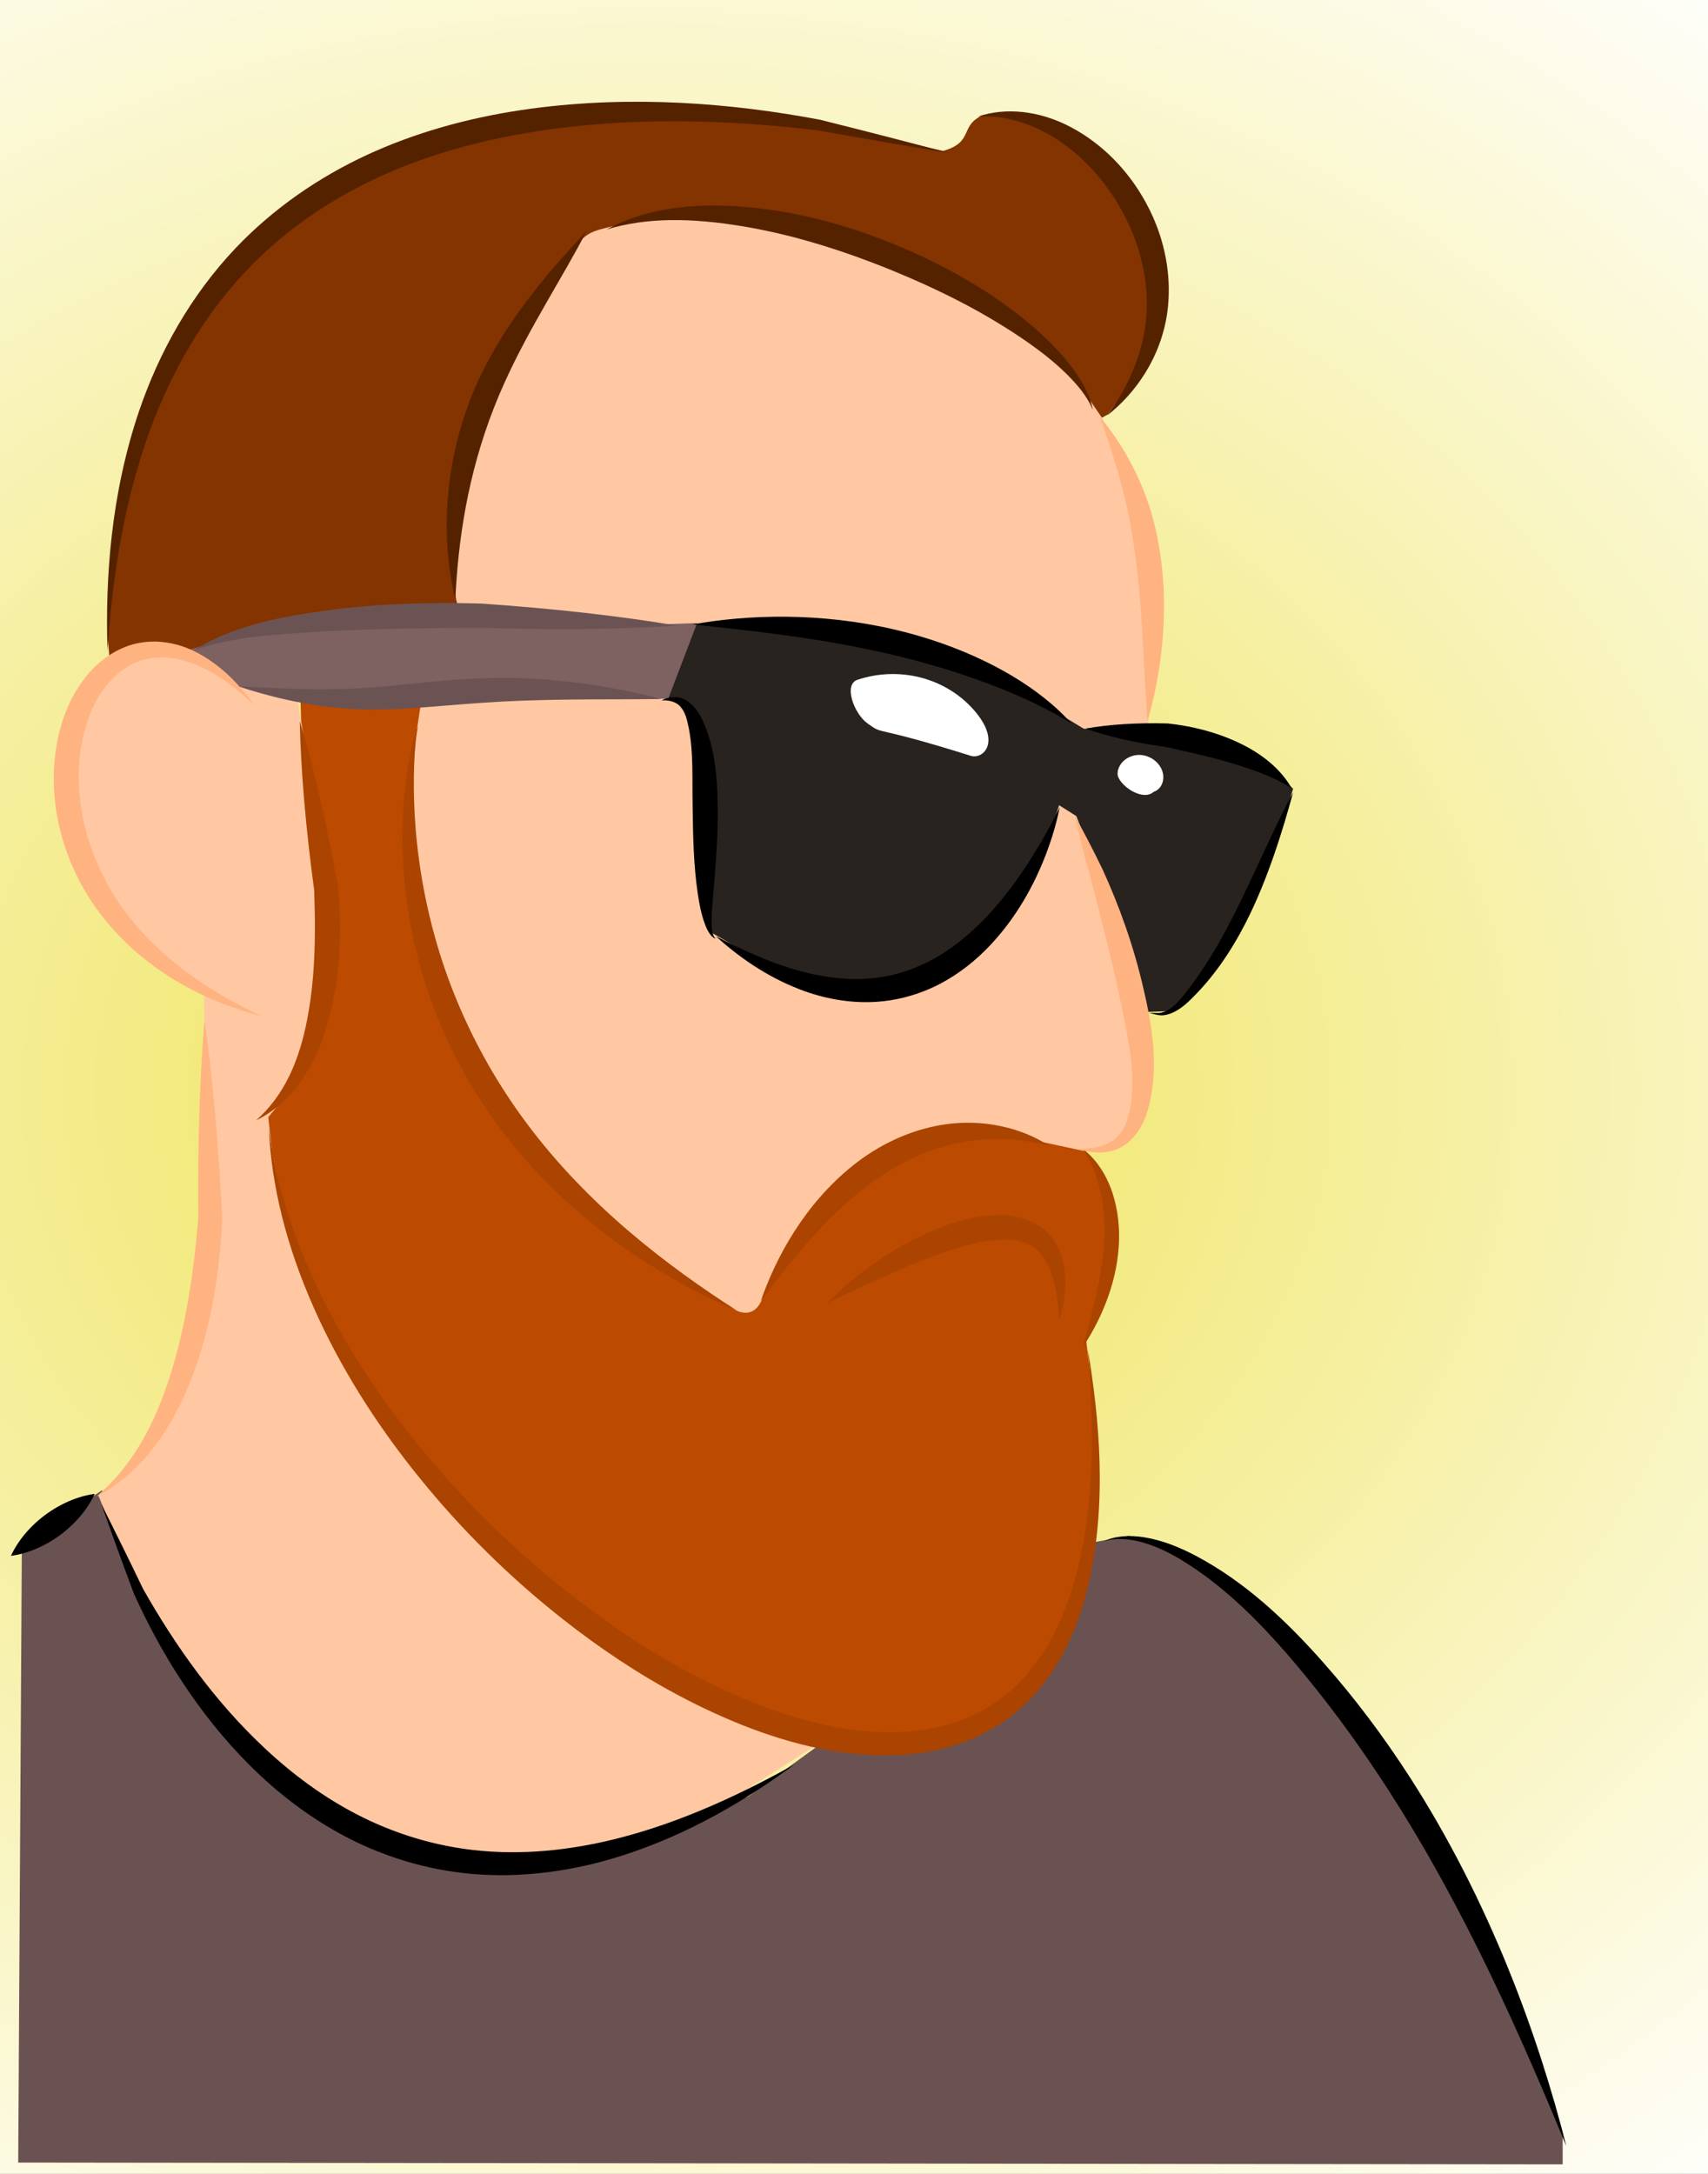 <?xml version="1.0" encoding="UTF-8" standalone="no"?>
<svg
   xmlns:dc="http://purl.org/dc/elements/1.1/"
   xmlns:cc="http://creativecommons.org/ns#"
   xmlns:rdf="http://www.w3.org/1999/02/22-rdf-syntax-ns#"
   xmlns:svg="http://www.w3.org/2000/svg"
   xmlns="http://www.w3.org/2000/svg"
   xmlns:xlink="http://www.w3.org/1999/xlink"
   width="166.952mm"
   height="212.404mm"
   viewBox="0 0 166.952 212.404"
   version="1.1"
   id="svg8">
  <rect x="0" y="0" width="166.952" height="212.404" fill="#808080" stroke="none"/>
  <defs
     id="defs2">
    <linearGradient
       id="linearGradient1628">
      <stop
         style="stop-color:#eee251;stop-opacity:1"
         offset="0"
         id="stop1624" />
      <stop
         style="stop-color:#ffffff;stop-opacity:1"
         offset="1"
         id="stop1626" />
    </linearGradient>
    <radialGradient
       xlink:href="#linearGradient1628"
       id="radialGradient1630"
       cx="97.207"
       cy="137.383"
       fx="97.207"
       fy="137.383"
       r="110.122"
       gradientTransform="matrix(1.524,-0.009,0.008,1.292,-260.629,-46.157)"
       gradientUnits="userSpaceOnUse" />
  </defs>
  <g
     id="layer1"
     transform="translate(174.793,-23.919)">
    <rect
       style="opacity:1;fill:url(#radialGradient1630);fill-opacity:1;stroke:#000000;stroke-width:0.247;stroke-miterlimit:4;stroke-dasharray:none;stroke-opacity:1"
       id="rect1622"
       width="207.303"
       height="250.046"
       x="-189.378"
       y="-1.015" />
    <g
       id="g1620"
       transform="matrix(0.942,0,0,0.942,-220.012,6.193)">
      <path
         id="path1577"
         d="m 59.401,87.594 -0.267,-3.408 1.737,-13.898 3.274,-10.624 9.488,-14.967 17.974,-11.025 24.856,-3.207 15.769,0.935 13.631,3.074 c 3.307,-0.945 1.611,-2.655 4.21,-3.742 l 6.147,0.735 7.684,5.546 3.942,9.488 -1.069,9.956 -3.809,5.345 -1.336,0.735 -4.343,-6.949 -17.105,-11.159 -18.976,-3.541 -8.219,1.002 -7.083,4.61 -6.615,12.027 -4.143,11.559 0.468,12.762 -18.108,1.002 -7.283,1.537 -3.007,1.336 z"
         style="fill:#833400;fill-opacity:0.996;stroke:none;stroke-width:0.265px;stroke-linecap:butt;stroke-linejoin:miter;stroke-opacity:1" />
      <path
         id="path1575"
         d="M 108.007,44.079 97.329,60.387 95.061,77.396 c 0,0 -0.039,3.294 0.562,4.497 l -4.814,11.662 -0.472,15.592 3.78,13.418 7.654,14.269 13.513,12.19 9.544,6.426 2.268,-0.472 1.134,-3.78 5.575,-7.938 10.111,-6.426 7.56,-0.661 4.441,1.323 4.063,0.945 2.835,-0.756 2.457,-1.606 1.039,-8.693 -2.079,-10.583 3.307,-26.269 -1.417,-18.426 -3.685,-9.827 -3.496,-5.103 -14.269,-10.3 -15.592,-5.197 -10.583,-0.756 -5.402,0.834 c -2.071,0.935 -3.817,0.586 -5.086,2.323 z"
         style="opacity:1;fill:#ffc8a3;fill-opacity:0.996;stroke:none;stroke-width:0.265px;stroke-linecap:butt;stroke-linejoin:miter;stroke-opacity:1" />
      <path
         id="path1581"
         d="m 116.795,91.286 3.213,-7.749 12.568,0.378 16.158,3.591 9.071,5.292 2.646,1.606 9.449,0.85 10.111,3.213 2.173,2.173 -2.079,6.709 -5.953,11.717 -4.63,4.63 -2.551,0.095 -3.024,-9.26 -4.252,-11.056 -1.795,-1.134 -1.512,4.819 -9.26,11.623 -11.434,3.118 -8.599,-3.307 -5.575,-3.213 -0.283,-17.481 -1.606,-5.764 -1.606,-0.85 z"
         style="opacity:1;fill:#28231f;fill-opacity:1;stroke:none;stroke-width:0.265px;stroke-linecap:butt;stroke-linejoin:miter;stroke-opacity:1" />
      <path
         id="path1579"
         d="m 67.018,86.392 10.49,-3.074 c 0,0 12.896,-0.668 13.898,-0.668 1.002,0 24.923,0.935 24.923,0.935 l 4.009,-0.134 -3.007,7.884 -9.02,-0.735 -24.522,1.069 -11.159,-1.67 z"
         style="fill:#7e6161;fill-opacity:1;stroke:none;stroke-width:0.265px;stroke-linecap:butt;stroke-linejoin:miter;stroke-opacity:1" />
      <path
         id="path1573"
         d="m 79.179,91.269 0.134,4.477 1.871,13.631 v 13.764 l -2.272,7.684 -3.207,3.608 1.069,7.617 4.209,11.827 9.221,15.568 16.504,16.638 10.223,6.348 15.739,6.295 12.473,0.945 8.693,-4.158 5.103,-7.371 1.89,-7.56 1.134,-8.504 -0.666,-9.248 -0.601,-5.145 2.405,-8.619 -0.668,-8.018 -1.804,-2.806 -5.279,-1.136 -6.08,-1.069 -10.691,3.475 -6.815,6.815 -4.544,6.882 c -0.635,1.971 -1.837,1.971 -2.773,1.57 -2.606,-1.136 -12.929,-8.987 -12.929,-8.987 l -14.499,-16.17 -5.078,-14.967 c 0,0 -1.47,-12.562 -1.737,-12.161 -0.267,0.401 1.537,-11.092 1.537,-11.092 z"
         style="fill:#bc4a00;fill-opacity:0.996;stroke:none;stroke-width:0.265px;stroke-linecap:butt;stroke-linejoin:miter;stroke-opacity:1" />
      <path
         id="path1571"
         d="m 50.271,179.071 8.315,-5.67 7.749,17.387 13.04,14.552 17.198,6.993 16.631,-1.89 12.473,-5.292 8.315,-6.048 11.15,0.756 8.126,-4.347 5.67,-6.615 2.079,-10.016 4.158,-0.756 7.371,2.457 7.56,6.804 8.504,9.449 11.528,17.954 7.371,17.954 2.646,7.56 v 3.024 L 49.893,243.138 Z"
         style="fill:#6b5252;fill-opacity:0.996;stroke:none;stroke-width:0.265px;stroke-linecap:butt;stroke-linejoin:miter;stroke-opacity:1" />
      <path
         id="path1569"
         d="m 132.67,199.86 -12.473,7.938 -13.418,4.158 -16.82,-1.134 -10.961,-5.67 -9.449,-9.449 -7.808,-13.227 -3.541,-8.553 4.343,-4.009 4.878,-12.562 2.74,-16.036 -0.869,-12.161 -0.134,-7.684 -8.219,-5.813 -5.546,-11.493 0.267,-11.092 4.343,-5.679 5.88,-1.403 5.679,3.007 1.27,1.069 6.014,1.203 1.27,7.35 2.272,16.303 -1.403,11.292 -3.475,6.481 -1.67,2.005 0.401,3.541 1.737,8.352 6.682,14.633 6.615,8.553 8.219,9.02 c 0,0 11.827,8.82 12.161,9.154 0.334,0.334 14.299,8.753 14.299,8.753 z"
         style="fill:#ffc8a3;fill-opacity:0.996;stroke:none;stroke-width:0.265px;stroke-linecap:butt;stroke-linejoin:miter;stroke-opacity:1" />
      <path
         id="path1051"
         d="m 83.272,115.261 c 0.005,-1.47 -0.059,-2.929 -0.174,-4.367 -1.146,-6.424 -2.531,-12.43 -3.989,-17.286 0.105,5.07 0.623,11.152 1.496,17.553 0.048,1.39 0.079,2.786 0.073,4.177 -0.013,3.208 -0.22,6.27 -0.805,9.254 0,0 0,0 0,0 -0.409,2.095 -0.977,4.03 -1.833,5.799 -0.893,1.847 -2.067,3.417 -3.471,4.646 1.683,-0.809 3.292,-2.159 4.59,-3.976 1.236,-1.73 2.154,-3.756 2.798,-5.957 0,0 0,0 0,0 0.916,-3.144 1.302,-6.463 1.315,-9.842 z"
         style="fill:#aa4400;fill-opacity:1;stroke:none;stroke-width:0.265px;stroke-linecap:butt;stroke-linejoin:miter;stroke-opacity:1" />
      <path
         id="path1061"
         d="m 98.708,129.322 c -2.461,-4.297 -4.342,-8.83 -5.615,-13.454 0,0 0,0 0,0 v 0 c -1.454,-5.281 -2.107,-10.447 -2.147,-15.316 v 0 -10e-6 0 c -0.013,-1.614 0.036,-3.153 0.182,-4.661 v 0 c 0.042,-0.436 0.09,-0.861 0.162,-1.283 v 0 c 0,0 0,-10e-7 0,-10e-7 0.019,-0.115 0.04,-0.229 0.068,-0.341 0,0 0,-1e-6 0,-1e-6 0.008,-0.03 0.016,-0.061 0.027,-0.09 0.005,-0.013 0.008,-0.03 0.02,-0.034 -0.014,0.004 -0.019,0.02 -0.026,0.032 -0.016,0.028 -0.029,0.057 -0.041,0.086 0,0 0,10e-7 0,10e-7 -0.046,0.107 -0.084,0.217 -0.122,0.328 0,10e-7 0,10e-7 -10e-7,2e-6 v 0 c -0.137,0.408 -0.251,0.827 -0.358,1.255 v 0 c -0.37,1.481 -0.63,3.032 -0.813,4.661 v 0 h -10e-7 c -0.553,4.928 -0.336,10.328 0.894,15.897 v 0 c 0,0 0,0 0,0 1.081,4.891 2.932,9.704 5.513,14.213 1.215,2.121 2.575,4.147 4.064,6.059 7.008,8.979 16.155,14.741 24.033,18.138 -7.221,-4.604 -15.6,-10.962 -22.032,-19.66 -1.378,-1.86 -2.651,-3.807 -3.809,-5.829 z"
         style="fill:#aa4400;fill-opacity:1;stroke:none;stroke-width:0.265px;stroke-linecap:butt;stroke-linejoin:miter;stroke-opacity:1" />
      <path
         id="path1071"
         d="m 119.779,192.464 c -4.155,-2.199 -8.095,-4.811 -11.82,-7.667 -5.526,-4.241 -10.501,-8.991 -14.876,-14.078 -4.612,-5.366 -8.446,-10.967 -11.398,-16.796 -3.08,-6.085 -5.051,-12.124 -5.784,-18.086 0.255,6.001 1.844,12.277 4.658,18.62 2.696,6.082 6.379,11.975 10.925,17.594 4.312,5.333 9.309,10.309 14.931,14.731 3.785,2.98 7.835,5.697 12.147,7.978 1.489,0.788 3.006,1.522 4.552,2.197 5.147,2.256 10.645,3.846 16.284,3.945 2.464,0.041 4.936,-0.238 7.301,-0.934 2.29,-0.676 4.437,-1.758 6.295,-3.202 2.007,-1.566 3.632,-3.515 4.87,-5.622 1.51,-2.572 2.484,-5.355 3.112,-8.106 1.929,-8.465 1.088,-17.091 -0.085,-24.217 0.599,7.184 0.888,15.815 -1.36,23.851 -0.729,2.61 -1.755,5.2 -3.238,7.509 -1.21,1.886 -2.737,3.6 -4.555,4.925 -1.676,1.228 -3.611,2.132 -5.657,2.685 -2.121,0.575 -4.365,0.774 -6.626,0.702 -5.202,-0.161 -10.353,-1.739 -15.302,-3.907 -1.483,-0.653 -2.941,-1.362 -4.376,-2.122 z"
         style="fill:#aa4400;fill-opacity:1;stroke:none;stroke-width:0.265px;stroke-linecap:butt;stroke-linejoin:miter;stroke-opacity:1" />
      <path
         id="path1081"
         d="m 139.685,140.63 c 2.331,-1.51 4.816,-2.622 7.393,-3.183 0,0 1e-5,0 1e-5,0 v 0 c 2.354,-0.519 4.703,-0.591 6.897,-0.33 v 0 0 c 0.731,0.087 1.435,0.208 2.119,0.371 v 0 c 0.198,0.047 0.393,0.097 0.585,0.153 v 0 c 0,0 0,0 0,0 0.052,0.015 0.103,0.03 0.154,0.047 0,0 0,0 0,0 0.013,0.004 0.027,0.009 0.04,0.013 0.005,0.002 0.01,0.003 0.015,0.005 -0.004,-0.003 -0.008,-0.006 -0.012,-0.009 -0.011,-0.008 -0.023,-0.017 -0.034,-0.025 0,0 0,0 0,0 -0.044,-0.031 -0.088,-0.062 -0.133,-0.092 0,0 0,0 0,0 v 0 c -0.168,-0.113 -0.342,-0.22 -0.521,-0.324 v 0 c -0.618,-0.359 -1.291,-0.675 -2.012,-0.947 v 0 -1e-5 c -2.172,-0.821 -4.724,-1.212 -7.423,-0.942 v 0 c 0,0 0,0 0,0 -2.967,0.304 -5.878,1.389 -8.485,3.078 -0.623,0.404 -1.224,0.839 -1.799,1.301 0,0 0,0 0,0 -5.028,4.046 -7.953,9.522 -9.515,14 2.844,-3.736 6.493,-8.521 11.093,-11.971 0,0 0,0 0,0 0.532,-0.399 1.078,-0.782 1.637,-1.144 z"
         style="fill:#aa4400;fill-opacity:1;stroke:none;stroke-width:0.265px;stroke-linecap:butt;stroke-linejoin:miter;stroke-opacity:1" />
      <path
         id="path1091"
         d="m 148.278,145.308 c -0.662,0.16 -1.306,0.356 -1.931,0.576 -3.333,1.162 -6.263,2.926 -8.717,4.776 v 0 0 0 c -0.994,0.748 -1.902,1.506 -2.724,2.285 v 0 c -0.259,0.246 -0.508,0.49 -0.742,0.744 v 0 c 0,0 0,0 0,0 -0.067,0.072 -0.132,0.145 -0.193,0.221 0,0 0,0 0,0 -0.017,0.022 -0.035,0.043 -0.05,0.067 -0.007,0.011 -0.017,0.022 -0.018,0.036 0.004,-0.011 0.016,-0.018 0.027,-0.025 0.022,-0.016 0.045,-0.03 0.068,-0.044 0,0 0,0 0,0 0.082,-0.05 0.167,-0.094 0.254,-0.14 0,0 0,0 0,0 v 0 c 0.304,-0.159 0.609,-0.306 0.929,-0.461 v 0 c 1.026,-0.495 2.04,-0.964 3.167,-1.478 v 0 0 0 c 2.731,-1.244 5.727,-2.588 8.803,-3.54 0.582,-0.179 1.164,-0.345 1.742,-0.487 0.832,-0.204 1.655,-0.357 2.471,-0.422 1.179,-0.076 2.302,-0.035 3.206,0.39 0.926,0.374 1.695,1.265 2.182,2.255 0.835,1.706 1.043,3.873 1.173,5.652 0.505,-1.727 0.915,-3.908 0.353,-6.188 -0.351,-1.397 -1.218,-2.791 -2.665,-3.68 -1.369,-0.783 -2.928,-1.04 -4.396,-0.961 -1.005,0.041 -1.987,0.195 -2.939,0.425 z"
         style="fill:#aa4400;fill-opacity:1;stroke:none;stroke-width:0.265px;stroke-linecap:butt;stroke-linejoin:miter;stroke-opacity:1" />
      <path
         id="path1101"
         d="m 164.091,148.129 c 0.125,-1.921 -0.079,-3.803 -0.648,-5.558 0,0 0,0 0,0 v 0 c -0.458,-1.394 -1.143,-2.602 -1.983,-3.554 v 0 c -0.255,-0.288 -0.521,-0.549 -0.795,-0.781 v 0 c -0.076,-0.064 -0.154,-0.127 -0.229,-0.188 0,0 0,0 0,0 -0.02,-0.016 -0.04,-0.032 -0.059,-0.05 0,0 0,0 0,0 -0.007,-0.007 -0.021,-0.015 -0.017,-0.022 -0.007,0.009 0.005,0.019 0.009,0.028 0,0 0,0 0,0 0.012,0.023 0.026,0.044 0.04,0.066 0,0 0,0 0,0 0.052,0.082 0.107,0.164 0.159,0.248 v 0 c 0.189,0.3 0.366,0.614 0.53,0.943 v 0 c 0.545,1.087 0.938,2.291 1.187,3.611 v 0 c 0,0 0,0 0,0 0.325,1.675 0.398,3.371 0.272,5.153 -0.261,3.691 -1.414,7.629 -2.196,10.53 1.714,-2.572 3.458,-6.289 3.728,-10.426 z"
         style="fill:#aa4400;fill-opacity:1;stroke:none;stroke-width:0.265px;stroke-linecap:butt;stroke-linejoin:miter;stroke-opacity:1" />
      <path
         id="path1111"
         d="m 70.542,151.121 c 0.266,-1.96 0.432,-3.92 0.523,-5.859 -0.368,-7.623 -1.006,-14.781 -1.844,-20.651 -0.494,5.911 -0.715,13.037 -0.64,20.604 -0.165,1.878 -0.363,3.763 -0.619,5.637 -0.497,3.649 -1.196,7.136 -2.253,10.496 0,0 0,0 0,0 -0.805,2.566 -1.775,4.921 -3.027,7.061 -1.322,2.259 -2.892,4.151 -4.683,5.65 2.08,-1.062 4.077,-2.712 5.793,-4.889 1.623,-2.057 2.937,-4.454 3.98,-7.088 0,0 1e-6,0 1e-6,0 1.368,-3.464 2.251,-7.153 2.77,-10.96 z"
         style="fill:#ffb380;fill-opacity:1;stroke:none;stroke-width:0.265px;stroke-linecap:butt;stroke-linejoin:miter;stroke-opacity:1" />
      <path
         id="path1121"
         d="m 87.494,208.179 c -0.796,-0.337 -1.58,-0.704 -2.349,-1.098 -3.516,-1.8 -6.72,-4.17 -9.584,-6.836 -5.344,-4.966 -9.477,-10.901 -12.71,-16.609 -1.491,-3.1 -2.937,-6.035 -4.321,-8.777 1.019,2.899 2.14,5.986 3.351,9.229 2.735,6.062 6.607,12.421 12.045,17.853 2.91,2.902 6.264,5.48 10.029,7.443 0.825,0.43 1.668,0.827 2.525,1.19 3.319,1.406 6.831,2.293 10.383,2.615 5.448,0.488 10.786,-0.331 15.616,-1.863 7.072,-2.244 13.145,-5.917 17.948,-9.475 -5.207,2.897 -11.544,5.961 -18.454,7.695 -4.726,1.186 -9.815,1.755 -14.858,1.175 -3.289,-0.373 -6.539,-1.236 -9.62,-2.541 z"
         style="fill:#000000;stroke:none;stroke-width:0.265px;stroke-linecap:butt;stroke-linejoin:miter;stroke-opacity:1" />
      <path
         id="path1131"
         d="m 166.857,122.262 c -0.059,-0.266 -0.119,-0.529 -0.18,-0.792 -1.014,-4.497 -2.557,-8.724 -4.253,-12.445 -0.968,-2.003 -1.931,-3.858 -2.866,-5.528 0.407,1.871 0.914,3.892 1.513,6.023 1.008,3.936 2.139,8.163 3.071,12.507 0.054,0.261 0.108,0.522 0.163,0.783 0.805,3.852 1.533,7.301 1.01,10.708 0,0 0,1e-5 0,1e-5 -0.219,1.303 -0.596,2.515 -1.459,3.288 -0.968,0.957 -2.624,1.205 -4.028,1.17 1.335,0.445 3.098,0.668 4.697,-0.259 1.313,-0.826 2.177,-2.265 2.588,-3.8 0,0 0,0 0,0 1.073,-3.774 0.607,-7.764 -0.254,-11.657 z"
         style="fill:#ffb380;fill-opacity:1;stroke:none;stroke-width:0.265px;stroke-linecap:butt;stroke-linejoin:miter;stroke-opacity:1" />
      <path
         id="path1141"
         d="m 172.181,94.364 c -1.002,-0.231 -2.009,-0.396 -3.006,-0.503 -3.133,-0.088 -6.089,0.096 -8.549,0.535 2.358,0.827 5.201,1.478 8.255,1.888 0.927,0.203 1.851,0.406 2.774,0.621 1.386,0.321 2.707,0.652 4.024,1.039 2.493,0.742 4.443,1.454 6.333,2.612 -1.059,-1.903 -3.02,-3.55 -5.525,-4.719 -1.36,-0.639 -2.811,-1.126 -4.307,-1.472 z"
         style="fill:#000000;stroke:none;stroke-width:0.265px;stroke-linecap:butt;stroke-linejoin:miter;stroke-opacity:1" />
      <path
         id="path1151"
         d="m 175.938,113.91 c -1.525,2.992 -3.077,5.572 -4.955,7.957 0,0 0,0 0,0 -0.723,0.886 -1.383,1.675 -2.336,1.958 -0.421,0.142 -0.927,0.041 -1.392,0.063 0.438,0.084 0.924,0.289 1.452,0.243 1.106,-0.12 2.077,-0.856 2.908,-1.695 0,0 0,0 0,0 2.219,-2.162 4.069,-4.823 5.629,-7.858 2.344,-4.564 3.925,-9.857 4.94,-13.559 -1.923,3.499 -3.931,8.354 -6.245,12.891 z"
         style="fill:#000000;stroke:none;stroke-width:0.265px;stroke-linecap:butt;stroke-linejoin:miter;stroke-opacity:1" />
      <path
         id="path1161"
         d="m 140.19,86.638 c 3.21,0.742 6.259,1.624 9.228,2.685 0,0 0,10e-7 0,10e-7 v 0 c 2.659,0.948 5.029,1.951 7.253,3.108 v 0 c 0.648,0.337 1.262,0.675 1.856,1.036 v 0 c 0.16,0.097 0.317,0.195 0.472,0.297 v 0 c 1e-5,0 1e-5,0 1e-5,0 0.04,0.026 0.08,0.053 0.12,0.08 0,0 0,0 0,0 0.014,0.009 0.028,0.019 0.042,0.029 -0.01,-0.013 -0.021,-0.026 -0.032,-0.04 0,-1e-6 0,-1e-6 0,-1e-6 -0.03,-0.037 -0.061,-0.074 -0.093,-0.111 0,-10e-7 0,-10e-7 0,-10e-7 v 0 c -0.121,-0.141 -0.247,-0.28 -0.377,-0.418 v 0 c -0.48,-0.511 -1.007,-1.003 -1.573,-1.487 v 0 c -1.938,-1.656 -4.241,-3.126 -6.866,-4.401 v 0 c 0,0 0,-10e-7 0,-10e-7 -2.939,-1.425 -6.114,-2.533 -9.444,-3.307 -7.614,-1.767 -15.066,-1.57 -20.905,-0.523 5.958,0.652 12.998,1.356 20.319,3.051 z"
         style="fill:#000000;stroke:none;stroke-width:0.265px;stroke-linecap:butt;stroke-linejoin:miter;stroke-opacity:1" />
      <path
         id="path1171"
         d="m 144.47,121.386 c 0.387,-0.169 0.766,-0.352 1.139,-0.549 1.947,-1.033 3.653,-2.398 5.104,-3.929 v 0 c 2.746,-2.899 4.592,-6.265 5.815,-9.452 v 0 h 1e-5 v 0 c 0.46,-1.195 0.832,-2.366 1.12,-3.506 v 0 c 0.087,-0.344 0.166,-0.683 0.235,-1.02 v 0 c 0,0 0,0 0,-1e-5 0.019,-0.091 0.037,-0.183 0.054,-0.274 0,0 0,0 0,0 0.004,-0.024 0.009,-0.048 0.013,-0.071 0.001,-0.008 0.003,-0.017 0.004,-0.025 -0.003,0.008 -0.007,0.015 -0.011,0.023 -0.01,0.022 -0.02,0.044 -0.03,0.066 0,0 0,0 0,0 -0.039,0.084 -0.079,0.167 -0.12,0.251 0,0 0,0 0,0 v 0 c -0.15,0.308 -0.306,0.616 -0.468,0.927 v 0 c -0.538,1.035 -1.127,2.081 -1.777,3.149 v 0 0 0 c -1.726,2.834 -3.846,5.796 -6.503,8.248 v 0 c -1.403,1.295 -2.952,2.449 -4.637,3.313 -0.321,0.165 -0.647,0.32 -0.978,0.464 -1.501,0.655 -3.093,1.089 -4.701,1.269 -2.398,0.278 -4.859,-0.011 -7.163,-0.585 -3.408,-0.851 -6.624,-2.369 -9.293,-3.759 2.245,2.039 5.169,4.155 8.731,5.524 2.403,0.924 5.117,1.467 7.94,1.288 1.894,-0.126 3.768,-0.587 5.525,-1.353 z"
         style="fill:#000000;stroke:none;stroke-width:0.265px;stroke-linecap:butt;stroke-linejoin:miter;stroke-opacity:1" />
      <path
         id="path1181"
         d="m 122.477,102.679 c -0.001,-0.091 -0.003,-0.181 -0.004,-0.272 -0.04,-2.925 -0.27,-5.837 -1.397,-8.484 -0.377,-0.952 -0.976,-1.893 -1.858,-2.452 -0.908,-0.532 -1.884,-0.373 -2.554,0.001 0.763,-0.062 1.59,0.17 1.981,0.699 0.497,0.569 0.654,1.352 0.845,2.242 0.478,2.569 0.328,5.017 0.384,8.036 -1.9e-4,-0.015 0.004,0.28 0.003,0.264 0.04,3.003 0.106,5.886 0.516,8.702 0,0 0,0 0,0 0.165,1.148 0.373,2.244 0.759,3.268 0.135,0.363 0.298,0.721 0.523,1.029 0.153,0.219 0.364,0.418 0.601,0.478 -0.191,-0.153 -0.266,-0.38 -0.328,-0.609 -0.082,-0.332 -0.095,-0.67 -0.103,-1.035 -0.018,-1.044 0.089,-2.016 0.185,-3.182 0,0 0,0 0,0 0.225,-2.638 0.485,-5.718 0.446,-8.685 z"
         style="fill:#000000;stroke:none;stroke-width:0.265px;stroke-linecap:butt;stroke-linejoin:miter;stroke-opacity:1" />
      <path
         id="path1211"
         d="m 56.258,101.356 c -0.172,-1.792 -0.114,-3.587 0.206,-5.337 0,0 0,-10e-7 0,-10e-7 0.367,-2 1.039,-3.907 2.134,-5.49 0.971,-1.395 2.255,-2.546 3.748,-3.09 1.627,-0.632 3.546,-0.499 5.236,0.057 2.659,0.876 4.989,2.743 6.855,4.507 -1.512,-2.083 -3.56,-4.333 -6.377,-5.683 -1.824,-0.872 -4.066,-1.262 -6.285,-0.661 -1.988,0.572 -3.73,1.864 -5.002,3.535 -1.42,1.855 -2.327,4.06 -2.788,6.346 0,10e-7 0,2e-6 0,2e-6 -0.404,1.995 -0.498,4.037 -0.31,6.06 0.34,3.651 1.589,7.157 3.47,10.173 4.508,7.19 11.906,10.898 17.959,12.436 -5.639,-2.617 -12.254,-6.982 -15.926,-13.636 -1.561,-2.813 -2.611,-5.99 -2.919,-9.216 z"
         style="fill:#ffb380;fill-opacity:1;stroke:none;stroke-width:0.265px;stroke-linecap:butt;stroke-linejoin:miter;stroke-opacity:1" />
      <path
         id="path1191"
         d="m 93.014,83.976 c 1.657,-0.018 3.304,-0.029 4.952,-0.039 7.454,0.245 14.493,0.168 20.3,-0.22 -5.74,-0.977 -12.759,-1.771 -20.221,-2.287 -1.664,-0.051 -3.342,-0.071 -5.025,-0.053 -4.008,0.044 -7.933,0.304 -11.736,0.849 -5.17,0.724 -9.548,1.765 -13.131,4.035 4.096,-1.4 8.061,-1.636 13.338,-1.946 3.791,-0.209 7.542,-0.295 11.521,-0.338 z"
         style="fill:#6c5353;stroke:none;stroke-width:0.265px;stroke-linecap:butt;stroke-linejoin:miter;stroke-opacity:1" />
      <path
         id="path1201"
         d="m 94.754,91.969 c 2.422,-0.194 4.76,-0.366 7.113,-0.457 5.36,-0.209 10.491,-0.122 14.796,-0.179 -4.157,-1.089 -9.292,-1.998 -14.804,-2.171 -2.424,-0.074 -4.863,0.019 -7.312,0.214 -0.766,0.061 -1.529,0.132 -2.289,0.21 -2.876,0.293 -5.5,0.591 -8.2,0.688 -3.985,0.147 -8.068,-0.097 -11.361,-0.272 3.194,1.067 7.092,2.026 11.324,2.323 2.799,0.192 5.605,0.058 8.471,-0.174 1.292,-0.104 0.969,-0.078 2.261,-0.182 z"
         style="fill:#6c5353;stroke:none;stroke-width:0.265px;stroke-linecap:butt;stroke-linejoin:miter;stroke-opacity:1" />
      <path
         id="path1221"
         d="m 99.288,61.035 c 0.304,-0.774 0.626,-1.54 0.966,-2.297 0,0 0,-1e-6 0,-1e-6 2.63,-5.902 6.248,-11.316 8.601,-15.928 -3.42,3.62 -8.003,8.808 -10.926,14.846 0,0 0,10e-7 0,10e-7 -0.382,0.795 -0.736,1.606 -1.059,2.429 -2.94,7.491 -3.04,15.032 -1.618,20.902 0.288,-6.074 1.263,-12.905 4.036,-19.951 z"
         style="fill:#552200;fill-opacity:1;stroke:none;stroke-width:0.265px;stroke-linecap:butt;stroke-linejoin:miter;stroke-opacity:1" />
      <path
         id="path1231"
         d="m 139.324,43.58 c -4.617,-1.757 -9.327,-2.907 -14.009,-3.298 -5.535,-0.482 -10.49,0.21 -14.378,2.342 4.257,-1.287 8.831,-1.202 14.128,-0.335 4.452,0.746 8.873,2.027 13.334,3.723 0.732,0.278 1.461,0.566 2.186,0.862 4.922,2.018 9.386,4.275 13.427,7.015 1.75,1.188 3.317,2.389 4.699,3.757 1.146,1.144 2.112,2.297 2.688,3.684 -0.277,-1.476 -1.049,-2.89 -2.043,-4.238 -1.195,-1.631 -2.666,-3.116 -4.333,-4.53 -3.847,-3.266 -8.403,-5.935 -13.442,-8.073 -0.744,-0.317 -1.496,-0.621 -2.255,-0.91 z"
         style="fill:#552200;fill-opacity:1;stroke:none;stroke-width:0.265px;stroke-linecap:butt;stroke-linejoin:miter;stroke-opacity:1" />
      <path
         id="path1241"
         d="m 165.261,42.377 c 1.218,2.752 1.845,5.7 1.733,8.578 -0.136,4.19 -1.958,8.052 -4.085,10.945 2.848,-2.224 5.573,-5.939 6.231,-10.756 0.429,-3.267 -0.108,-6.686 -1.499,-9.822 -0.225,-0.506 -0.47,-1.002 -0.736,-1.486 -1.847,-3.391 -4.572,-6.123 -7.741,-7.806 0,0 0,0 0,0 -3.336,-1.787 -6.903,-2.078 -9.675,-1.123 2.917,-0.169 5.952,0.792 8.708,2.713 2.627,1.844 4.835,4.428 6.429,7.441 0.226,0.431 0.438,0.87 0.635,1.316 z"
         style="fill:#552200;fill-opacity:1;stroke:none;stroke-width:0.265px;stroke-linecap:butt;stroke-linejoin:miter;stroke-opacity:1" />
      <path
         id="path1251"
         d="m 87.32,37.181 c 0.186,-0.086 0.372,-0.17 0.559,-0.253 4.963,-2.208 10.262,-3.608 15.589,-4.451 10.156,-1.611 20.299,-1.221 29.426,-0.131 4.781,0.859 9.323,1.64 13.572,2.335 -4.162,-1.109 -8.635,-2.261 -13.368,-3.443 -9.114,-1.72 -19.426,-2.568 -29.979,-1.149 -5.523,0.745 -11.062,2.147 -16.294,4.462 -0.197,0.087 -0.394,0.176 -0.59,0.266 -5.168,2.372 -9.882,5.644 -13.756,9.709 -4.709,4.955 -7.981,10.879 -10.026,16.877 -2.948,8.656 -3.536,17.448 -3.297,24.874 0.489,-7.399 1.705,-16.055 4.96,-24.262 2.255,-5.69 5.574,-11.24 10.105,-15.797 3.72,-3.752 8.206,-6.789 13.099,-9.038 z"
         style="fill:#552200;fill-opacity:1;stroke:none;stroke-width:0.265px;stroke-linecap:butt;stroke-linejoin:miter;stroke-opacity:1" />
      <path
         id="path1261"
         d="m 168.526,77.253 c -0.15,-1.257 -0.366,-2.504 -0.653,-3.73 -1.115,-4.716 -3.363,-8.629 -5.724,-11.434 1.209,3.461 2.56,7.517 3.293,11.926 0.199,1.173 0.366,2.351 0.508,3.545 0.678,5.677 0.754,11.51 1.118,16.089 1.299,-4.446 2.18,-10.32 1.458,-16.396 z"
         style="fill:#ffb380;fill-opacity:1;stroke:none;stroke-width:0.265px;stroke-linecap:butt;stroke-linejoin:miter;stroke-opacity:1" />
      <path
         id="path1271"
         d="m 194.247,203.092 c -2.706,-4.191 -5.672,-8.135 -8.901,-11.786 0,0 -1e-5,-1e-5 -1e-5,-1e-5 -4.049,-4.589 -8.294,-8.465 -13.18,-11.063 -1.773,-0.945 -3.589,-1.669 -5.455,-1.965 -1.467,-0.236 -2.947,-0.158 -4.18,0.417 1.302,-0.393 2.699,-0.258 4.061,0.124 1.739,0.493 3.359,1.368 4.976,2.432 4.466,2.945 8.209,6.903 12.02,11.551 0,0 1e-5,0 1e-5,0 3.019,3.693 5.831,7.589 8.48,11.696 8.151,12.633 13.98,26.11 18.468,36.938 -2.894,-11.375 -7.929,-25.394 -16.288,-38.344 z"
         style="fill:#000000;stroke:none;stroke-width:0.265px;stroke-linecap:butt;stroke-linejoin:miter;stroke-opacity:1" />
      <path
         id="path1281"
         d="m 54.256,178.038 c 1.588,-1.176 2.852,-2.684 3.573,-4.26 -1.718,0.228 -3.529,0.996 -5.118,2.169 -1.588,1.176 -2.852,2.683 -3.572,4.26 1.718,-0.228 3.529,-0.996 5.118,-2.169 z"
         style="fill:#000000;stroke:none;stroke-width:0.265px;stroke-linecap:butt;stroke-linejoin:miter;stroke-opacity:1" />
      <path
         id="path1583"
         d="m 136.976,89.332 c -1.476,0.491 -0.359,3.538 1.069,4.544 1.828,1.288 0.099,0.02 10.691,3.341 1.306,0.409 3.235,-1.484 0.267,-4.811 -2.968,-3.326 -7.737,-4.501 -12.027,-3.074 z"
         style="fill:#ffffff;fill-opacity:1;stroke:none;stroke-width:0.265px;stroke-linecap:butt;stroke-linejoin:miter;stroke-opacity:1" />
      <path
         id="path1585"
         d="m 167.712,97.617 c -1.737,-1.203 -3.742,-2e-6 -3.742,1.47 0,1.069 2.539,2.94 3.742,1.871 1.203,-0.401 1.47,-2.272 0,-3.341 z"
         style="fill:#ffffff;fill-opacity:1;stroke:none;stroke-width:0.265px;stroke-linecap:butt;stroke-linejoin:miter;stroke-opacity:1" />
    </g>
  </g>
</svg>
